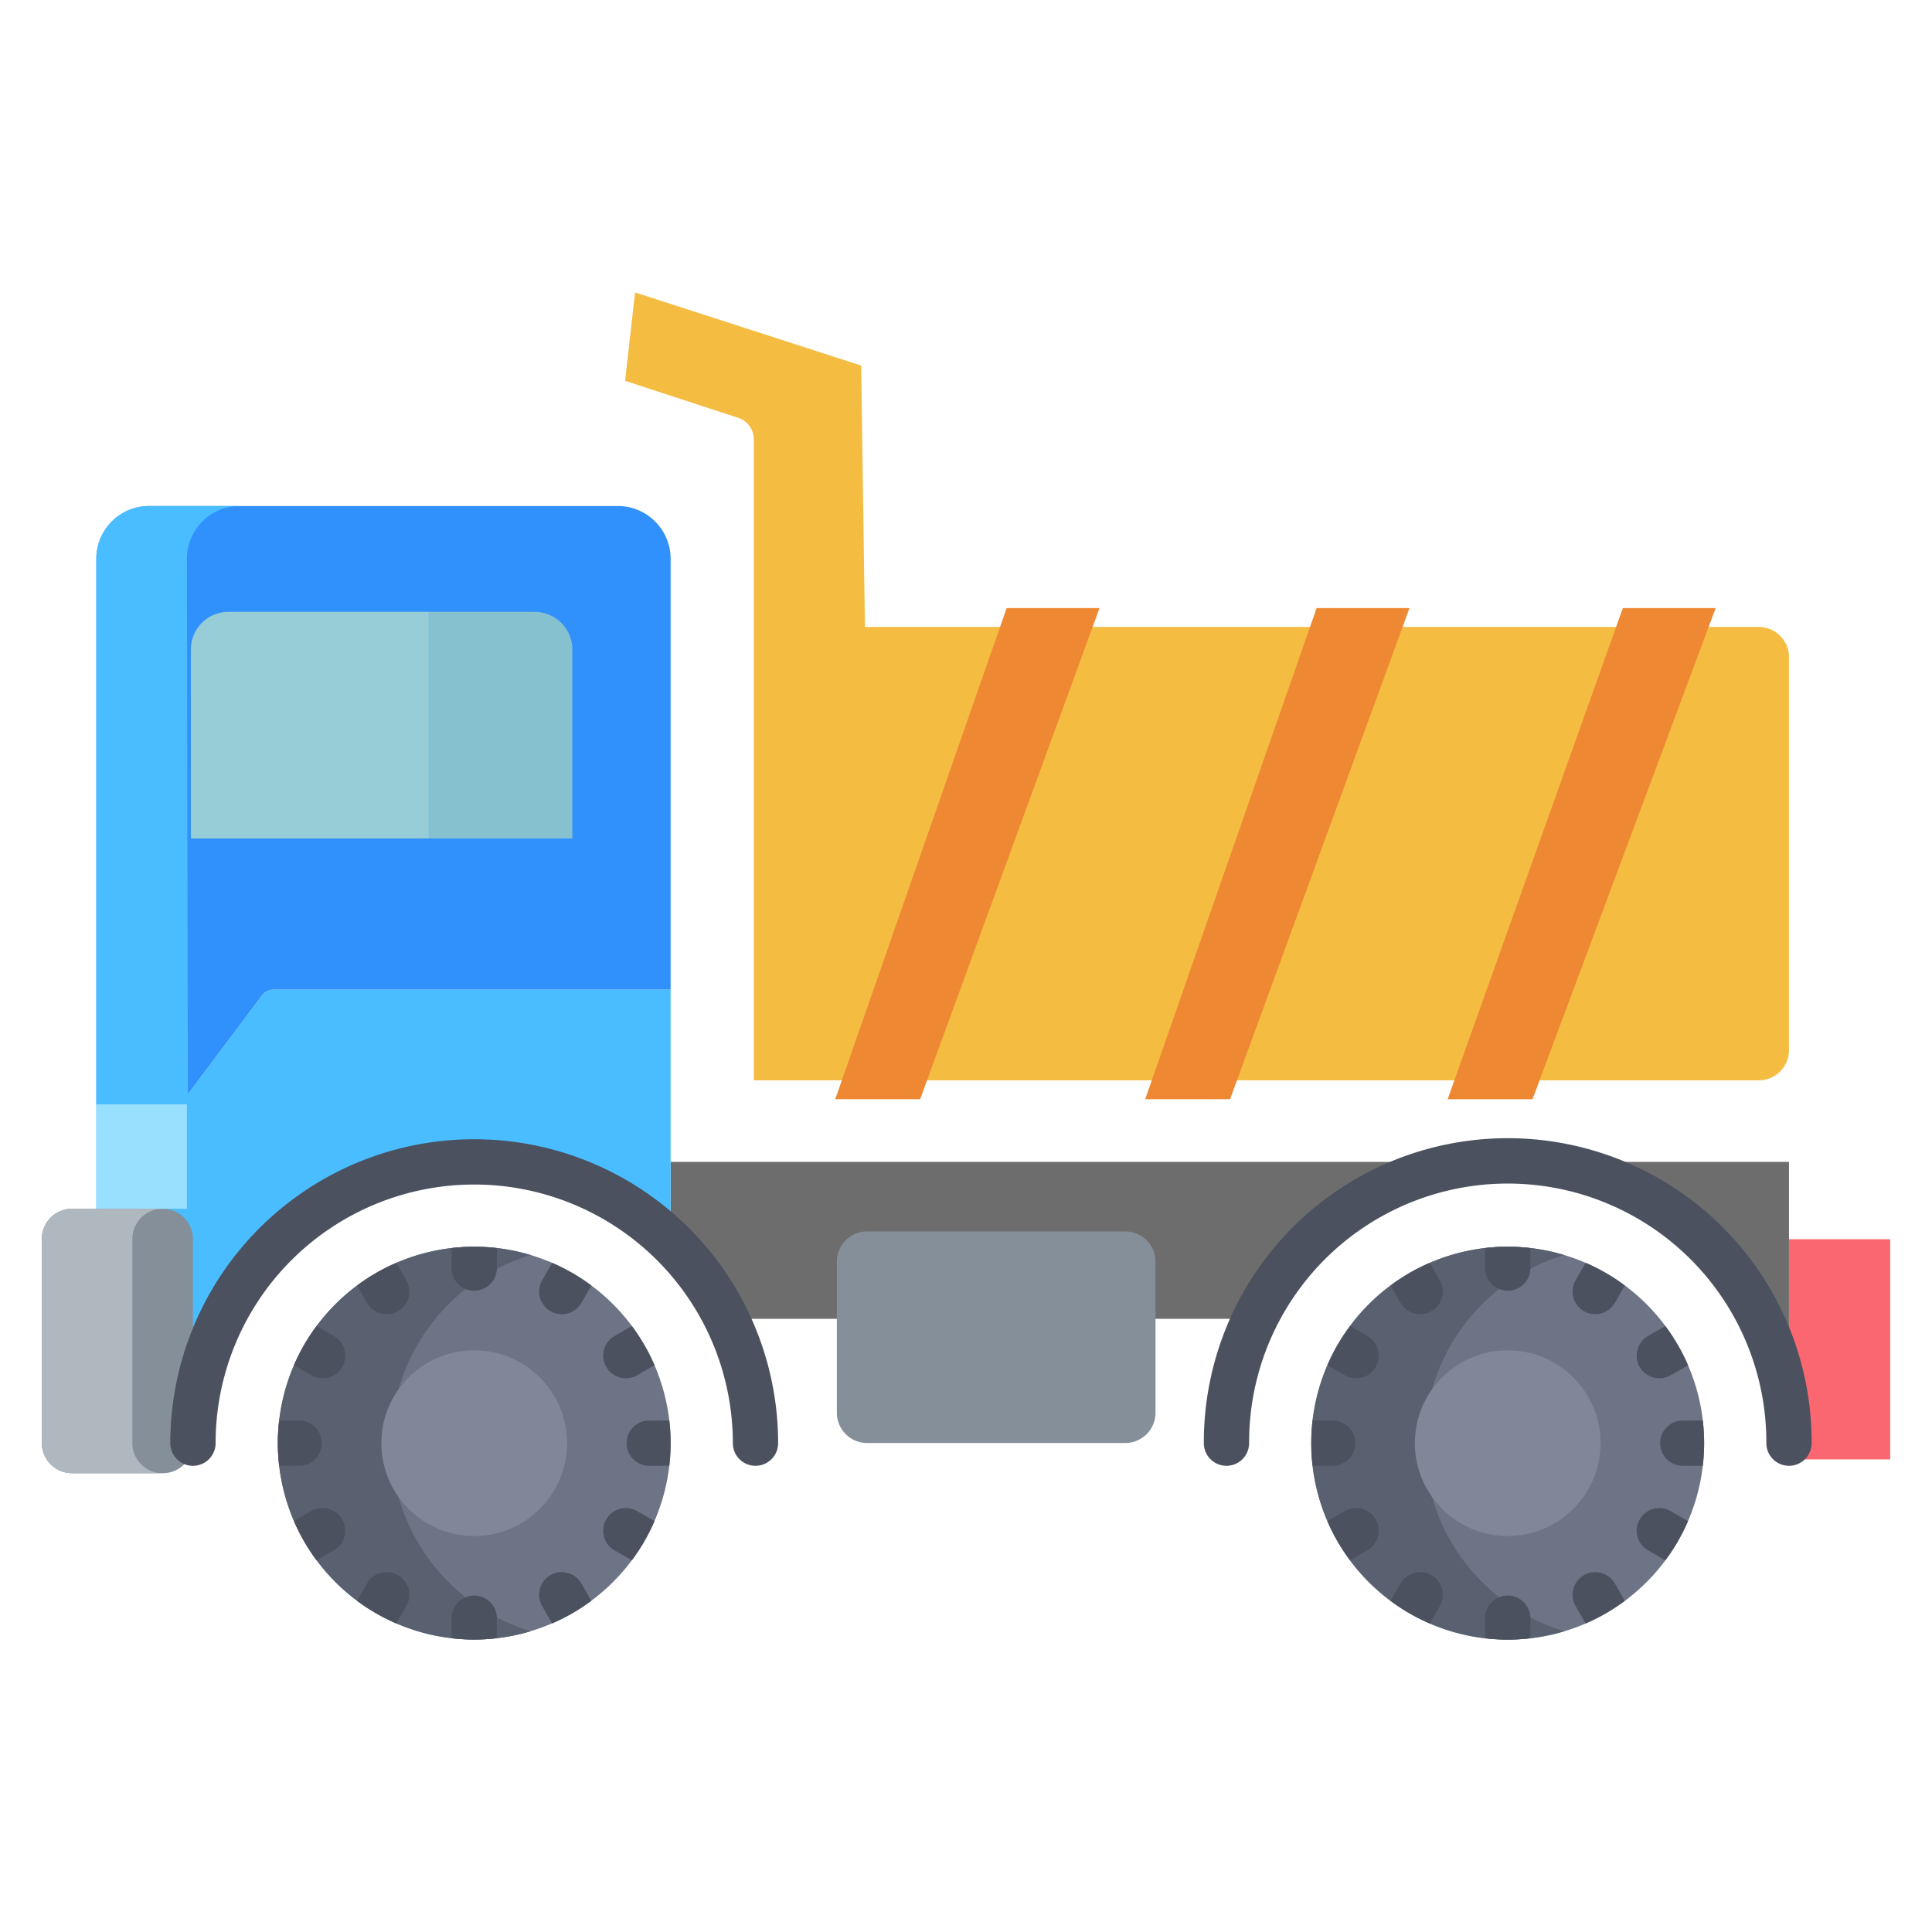 <svg id="Layer_1" height="512" viewBox="0 0 512 512" width="512" xmlns="http://www.w3.org/2000/svg" data-name="Layer 1"><path d="m451.61 382.45a52.068 52.068 0 1 1 -6.97-26.02 51.834 51.834 0 0 1 6.97 26.02z" fill="#6d7486"/><path d="m177.72 382.45a52.035 52.035 0 1 1 -26.02-45.08 52.045 52.045 0 0 1 26.02 45.08z" fill="#6d7486"/><path d="m384.48 408.48a52.091 52.091 0 0 1 30.074-75.88 52.049 52.049 0 1 0 .006 99.7 52.117 52.117 0 0 1 -30.08-23.82z" fill="#596070"/><path d="m103.62 382.45a52.083 52.083 0 0 1 37.051-49.85 52.051 52.051 0 1 0 0 99.694 52.068 52.068 0 0 1 -37.051-49.844z" fill="#596070"/><circle cx="399.56" cy="382.45" fill="#7f8799" r="24.61"/><circle cx="125.67" cy="382.45" fill="#7f8799" r="24.61"/><path d="m466.09 166.15h-236.87l-1-69.27-59.92-19.38-2.65 23.42 29.98 9.81a5.977 5.977 0 0 1 4.13 5.7v169.87h266.33a8.008 8.008 0 0 0 8.01-8.01v-104.13a8.008 8.008 0 0 0 -8.01-8.01z" fill="#f4bd42"/><path d="m399.56 307.91a74.5 74.5 0 0 1 74.54 74.54v-74.54z" fill="#6d6d6d"/><path d="m177.72 307.91v21.19a74.541 74.541 0 0 1 14.83 20.4h140.14a74.534 74.534 0 0 1 66.87-41.59z" fill="#6d6d6d"/><path d="m72.57 262.26a4 4 0 0 0 -3.2 1.6l-21.58 28.8h-22.26v33.67l25.6 56.08a74.542 74.542 0 0 1 126.59-53.32v-66.83z" fill="#49bdff"/><path d="m177.72 148.1v114.16h-105.15a4 4 0 0 0 -3.2 1.6l-21.58 28.8h-22.26v-144.56a14 14 0 0 1 14-14h124.19a14 14 0 0 1 14 14z" fill="#3090fc"/><path d="m51.13 382.41v.04a8 8 0 0 1 -8.01 7.97h-24.03a8.008 8.008 0 0 1 -8.01-8.01v-54.07a8.008 8.008 0 0 1 8.01-8.01h24.03a8 8 0 0 1 8.01 8.01z" fill="#858f9a"/><path d="m298.21 326.34h-68.42a8.008 8.008 0 0 0 -8.01 8.01v40.05a8.008 8.008 0 0 0 8.01 8.01h68.42a8.008 8.008 0 0 0 8.01-8.01v-40.05a8.008 8.008 0 0 0 -8.01-8.01z" fill="#858f9a"/><path d="m500.92 328.4v58.36h-26.82v-4.31-54.05z" fill="#fb6771"/><path d="m221.35 291.3h22.5l47.53-130.15h-24.61z" fill="#e83"/><path d="m303.49 291.3h22.5l47.54-130.15h-24.61z" fill="#e83"/><path d="m430.07 161.15-46.43 130.15h22.5l48.53-130.15z" fill="#e83"/><path d="m151.68 172.14v50.07h-38.04v-60.07h28.04a10 10 0 0 1 10 10z" fill="#85c1cf"/><path d="m49.53 292.66h-24v27.67h24z" fill="#99e0ff"/><path d="m35.08 382.41v-54.07a8.008 8.008 0 0 1 8.01-8.01h-24a8.008 8.008 0 0 0 -8.01 8.01v54.07a8.008 8.008 0 0 0 8.01 8.01h24a8.008 8.008 0 0 1 -8.01-8.01z" fill="#afb8bf"/><path d="m63.53 134.1h-24a14 14 0 0 0 -14 14v144.56h24.26l-.26-144.56a14 14 0 0 1 14-14z" fill="#49bdff"/><path d="m113.64 162.14v60.07h-63.07v-50.07a10 10 0 0 1 10-10z" fill="#97cdd7"/><g fill="#4b515e"><path d="m474.1 388.452a6 6 0 0 1 -6-6 68.536 68.536 0 1 0 -137.071 0 6 6 0 0 1 -12 0 80.536 80.536 0 1 1 161.071 0 6 6 0 0 1 -6 6z"/><path d="m200.212 388.452a6 6 0 0 1 -6-6 68.539 68.539 0 1 0 -137.078 0 6 6 0 0 1 -12 0 80.539 80.539 0 1 1 161.078 0 6 6 0 0 1 -6 6z"/><path d="m125.673 422.846a6 6 0 0 0 -6 6v5.3a50.882 50.882 0 0 0 12 0v-5.3a6 6 0 0 0 -6-6z"/><path d="m125.673 342.057a6 6 0 0 0 6-6v-5.307a51.677 51.677 0 0 0 -12 0v5.308a6 6 0 0 0 6 5.999z"/><path d="m85.278 382.452a6 6 0 0 0 -6-6h-5.309a51.313 51.313 0 0 0 .006 12h5.3a6 6 0 0 0 6.003-6z"/><path d="m177.371 376.452h-5.3a6 6 0 1 0 0 12h5.3a51.313 51.313 0 0 0 .006-12z"/><path d="m90.69 402.649a6 6 0 0 0 -8.2-2.2l-4.6 2.657a51.99 51.99 0 0 0 6 10.39l4.6-2.655a6 6 0 0 0 2.2-8.192z"/><path d="m160.656 362.255a6 6 0 0 0 8.2 2.195l4.6-2.658a51.988 51.988 0 0 0 -6.01-10.386l-4.593 2.653a6 6 0 0 0 -2.197 8.196z"/><path d="m145.87 417.435a6 6 0 0 0 -2.2 8.195l2.656 4.6a51.933 51.933 0 0 0 10.39-6l-2.654-4.6a6 6 0 0 0 -8.192-2.195z"/><path d="m102.481 348.273a6 6 0 0 0 5.191-9l-2.656-4.6a51.241 51.241 0 0 0 -10.387 6.011l2.65 4.59a6 6 0 0 0 5.202 2.999z"/><path d="m105.476 417.434a6 6 0 0 0 -8.2 2.2l-2.654 4.6a51.969 51.969 0 0 0 10.391 6l2.656-4.6a6 6 0 0 0 -2.193-8.2z"/><path d="m145.87 347.468a6 6 0 0 0 8.2-2.195l2.652-4.592a51.046 51.046 0 0 0 -10.388-6.008l-2.656 4.6a6 6 0 0 0 2.192 8.195z"/><path d="m160.656 402.649a6 6 0 0 0 2.2 8.2l4.6 2.654a51.969 51.969 0 0 0 6-10.391l-4.6-2.655a6 6 0 0 0 -8.2 2.192z"/><path d="m85.488 365.255a6 6 0 0 0 3.006-11.2l-4.594-2.649a52.009 52.009 0 0 0 -6.012 10.385l4.6 2.659a5.973 5.973 0 0 0 3 .805z"/><path d="m399.561 422.846a6 6 0 0 0 -6 6v5.305a51.75 51.75 0 0 0 12 0v-5.305a6 6 0 0 0 -6-6z"/><path d="m399.561 342.057a6 6 0 0 0 6-6v-5.307a51.677 51.677 0 0 0 -12 0v5.308a6 6 0 0 0 6 5.999z"/><path d="m359.166 382.452a6 6 0 0 0 -6-6h-5.306a51.6 51.6 0 0 0 0 12h5.306a6 6 0 0 0 6-6z"/><path d="m451.26 376.452h-5.3a6 6 0 0 0 0 12h5.3a51.6 51.6 0 0 0 0-12z"/><path d="m364.578 402.649a6 6 0 0 0 -8.2-2.2l-4.6 2.655a51.229 51.229 0 0 0 6.006 10.39l4.594-2.653a6 6 0 0 0 2.2-8.192z"/><path d="m434.544 362.254a6 6 0 0 0 8.2 2.2l4.6-2.655a50.553 50.553 0 0 0 -6.019-10.38l-4.579 2.644a6 6 0 0 0 -2.202 8.191z"/><path d="m419.758 417.434a6 6 0 0 0 -2.2 8.2l2.659 4.606a51.907 51.907 0 0 0 10.387-6.009l-2.653-4.6a6 6 0 0 0 -8.193-2.197z"/><path d="m376.369 348.273a6 6 0 0 0 5.191-9l-2.658-4.6a50.74 50.74 0 0 0 -10.379 6.023l2.644 4.58a6 6 0 0 0 5.202 2.997z"/><path d="m379.363 417.434a6 6 0 0 0 -8.2 2.2l-2.654 4.6a51.907 51.907 0 0 0 10.387 6.009l2.66-4.607a6 6 0 0 0 -2.193-8.202z"/><path d="m419.758 347.469a6 6 0 0 0 8.2-2.2l2.644-4.581a50.051 50.051 0 0 0 -10.381-6.02l-2.656 4.6a6 6 0 0 0 2.193 8.201z"/><path d="m434.544 402.649a6 6 0 0 0 2.2 8.2l4.593 2.652a51.31 51.31 0 0 0 6.006-10.389l-4.6-2.655a6 6 0 0 0 -8.199 2.192z"/><path d="m359.377 365.255a6 6 0 0 0 3-11.2l-4.579-2.644a50.375 50.375 0 0 0 -6.02 10.38l4.6 2.655a5.967 5.967 0 0 0 2.999.809z"/></g></svg>
